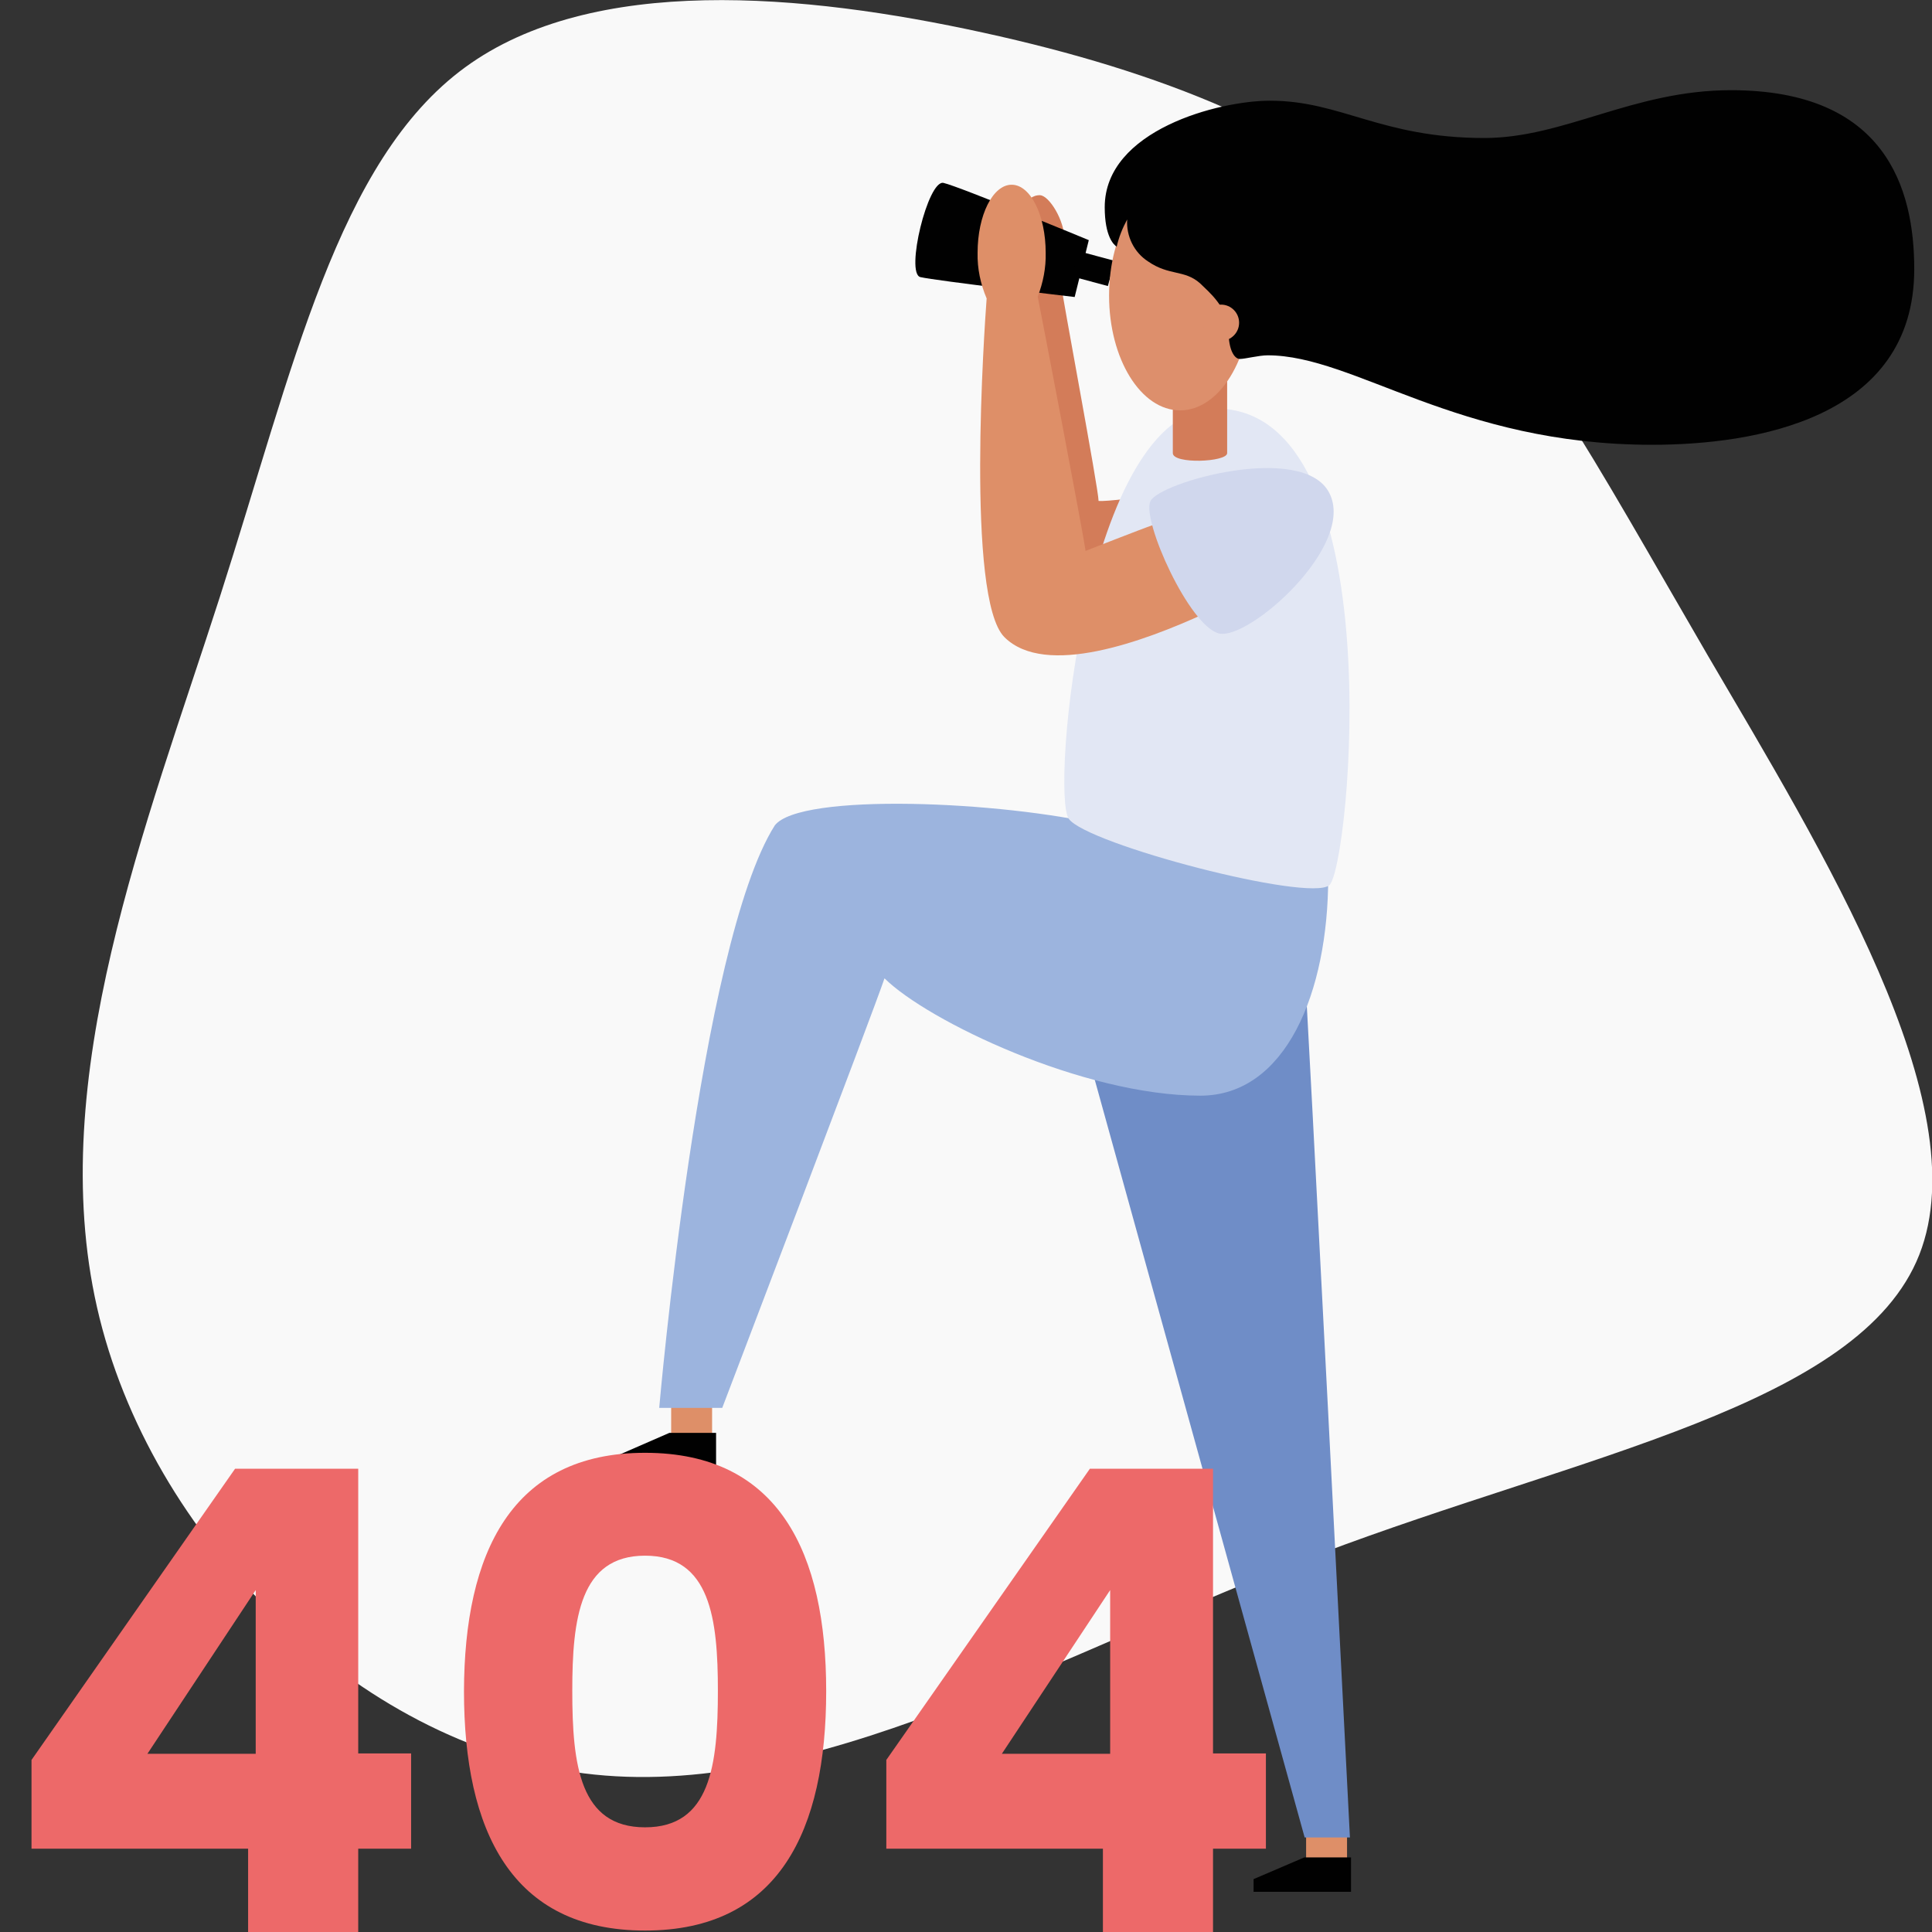 <?xml version="1.0" encoding="utf-8"?>
<!-- Generator: Adobe Illustrator 25.2.1, SVG Export Plug-In . SVG Version: 6.00 Build 0)  -->
<svg version="1.1" id="Layer_1" xmlns="http://www.w3.org/2000/svg" xmlns:xlink="http://www.w3.org/1999/xlink" x="0px" y="0px"
	 viewBox="0 0 533.4 533.5" style="enable-background:new 0 0 533.4 533.5;" xml:space="preserve">
<rect x="0" y="0" width="533.4" height="533.5" fill="#333333" stroke="none"/>
<style type="text/css">
	.st0{fill:#F9F9F9;}
	.st1{fill:#DE8F68;}
	.st2{fill:#010101;}
	.st3{fill:#6F8DC7;}
	.st4{fill:#9CB4DE;}
	.st5{fill:#D37C59;}
	.st6{fill:#E2E7F4;}
	.st7{fill:#D0D7ED;}
	.st8{fill:#DD8F6C;}
	.st9{enable-background:new    ;}
	.st10{fill:#ED6969;}
</style>
<path class="st0" d="M390.7,62.8c29.8,26.8,49.4,64.2,80.7,118c31.5,53.8,74.9,123.9,58.5,165.6s-93.2,55.2-165.5,82.6
	s-140.5,68.6-203.2,60.6S41.2,424.4,26.8,361s13.6-133,33.9-196.2S93.1,44.4,128.4,18.6S222-1.8,271.4,9S360.9,36,390.7,62.8z"/>
<rect x="360.6" y="504.7" class="st1" width="11.3" height="9.6"/>
<polygon class="st2" points="373,512.8 373,522.3 346.1,522.3 346.1,518.8 360.1,512.8 "/>
<rect x="185.3" y="387.6" class="st1" width="11.3" height="9.5"/>
<polygon class="st2" points="197.7,395.6 197.7,405.2 170.8,405.2 170.8,401.7 184.8,395.6 "/>
<path class="st3" d="M360.2,268c0.6,5.4,12.5,239.3,12.5,239.3h-12.5l-61-220.2L360.2,268z"/>
<path class="st4" d="M366.7,242.2c0,31.8-11.7,60.3-35.3,60.3c-32.4,0-75.4-20.7-87.2-32.4c-2.9,8.7-44.8,118.6-44.8,118.6H182
	c0,0,11.1-128,31.9-160.8c6.9-9.1,62.7-6.8,91,0S366.7,242.2,366.7,242.2z"/>
<path class="st5" d="M282.9,57.2c0.4-2,2.3-3.4,4.3-3.3c2.5,0.2,6.7,6.9,6.7,12.3s-1.5,7.5-1.1,11.4s10.5,57.4,10.5,60.7
	c2.5,0.2,11.6-1.1,11.6-1.1l-6.4,25.6h-18.5L278.2,59.9L282.9,57.2z"/>
<path class="st2" d="M300.6,66.3L296.7,82c0,0-38.4-4.5-42.6-5.5s2.1-27,6.4-26C264.9,51.5,300.6,66.3,300.6,66.3z"/>
<path class="st6" d="M335.7,112.8c49.1,0,37,126.9,31.3,131.6s-66.8-11.3-71.9-18.3S299.7,112.8,335.7,112.8z"/>
<path class="st1" d="M318.2,145c-2.7,0.9-18.5,7.1-18.5,7.1c-0.3-3.2-12.4-66.3-13.2-70.2c1.5-3.9,2.3-8,2.2-12.1
	c0-10.4-4.2-18.8-9.4-18.8s-9.4,8.4-9.4,18.8c-0.1,4.3,0.8,8.6,2.5,12.6c-0.6,7.9-5.8,82.8,4.9,93.5c11.3,11.3,38.7,1.1,55.3-6.5
	C336.2,168.2,331.3,141.5,318.2,145z"/>
<rect x="298.2" y="69" transform="matrix(0.259 -0.966 0.966 0.259 152.038 346.493)" class="st2" width="7.2" height="10.3"/>
<path class="st7" d="M367,136.1c7.5,14.5-22.2,40.7-30.4,38.8s-21.4-31.2-19-36.5S359.8,122,367,136.1z"/>
<path class="st5" d="M338.8,125.1c0,2.5-15,3.1-15,0V96.8h15V125.1z"/>
<ellipse class="st8" cx="325.8" cy="81.6" rx="19.6" ry="31.7"/>
<path class="st2" d="M311.2,60.6c-0.3,4.6,1.9,9.1,5.8,11.6c5.8,4,10,2.2,14.3,6c2.3,2.3,7.8,6.6,7.9,13.4c0,5,1.6,7.5,3.1,7.5
	s5.2-1,7.7-1c24,0,52.1,24.7,106.1,24.7c28.2,0,72.4-7.1,72.4-48.5c0-22.4-8-49.4-50.6-49.4c-27,0-46,13.2-68.1,13.2
	c-28.5,0-39.5-10.3-59.2-10.3c-14,0-45.6,8.1-45.6,29.4c0,8.1,2.5,10.4,3.3,10.9C308.9,65.5,309.9,63,311.2,60.6z"/>
<circle class="st8" cx="337.1" cy="89.1" r="5"/>
<g class="st9">
	<path class="st10" d="M68.5,510.4H8.7v-24.5l56.2-80.4h34v78.6h14.6v26.3H98.9v23.1H68.5V510.4z M70.6,484.1V439l-29.9,45.2H70.6z"
		/>
	<path class="st10" d="M178.1,401.1c37,0,50,27.7,50,65.8c0,38.4-13,66.1-50,66.1s-50-27.7-50-66.1
		C128.2,428.8,141.2,401.1,178.1,401.1z M178.1,429.5c-18,0-20.1,17.4-20.1,37.3c0,20.6,2.1,37.7,20.1,37.7
		c18,0,20.1-17.1,20.1-37.7C198.2,447,196.1,429.5,178.1,429.5z"/>
	<path class="st10" d="M304.4,510.4h-59.7v-24.5l56.2-80.4h34v78.6h14.6v26.3h-14.6v23.1h-30.4V510.4z M306.5,484.1V439l-29.9,45.2
		H306.5z"/>
</g>
</svg>
